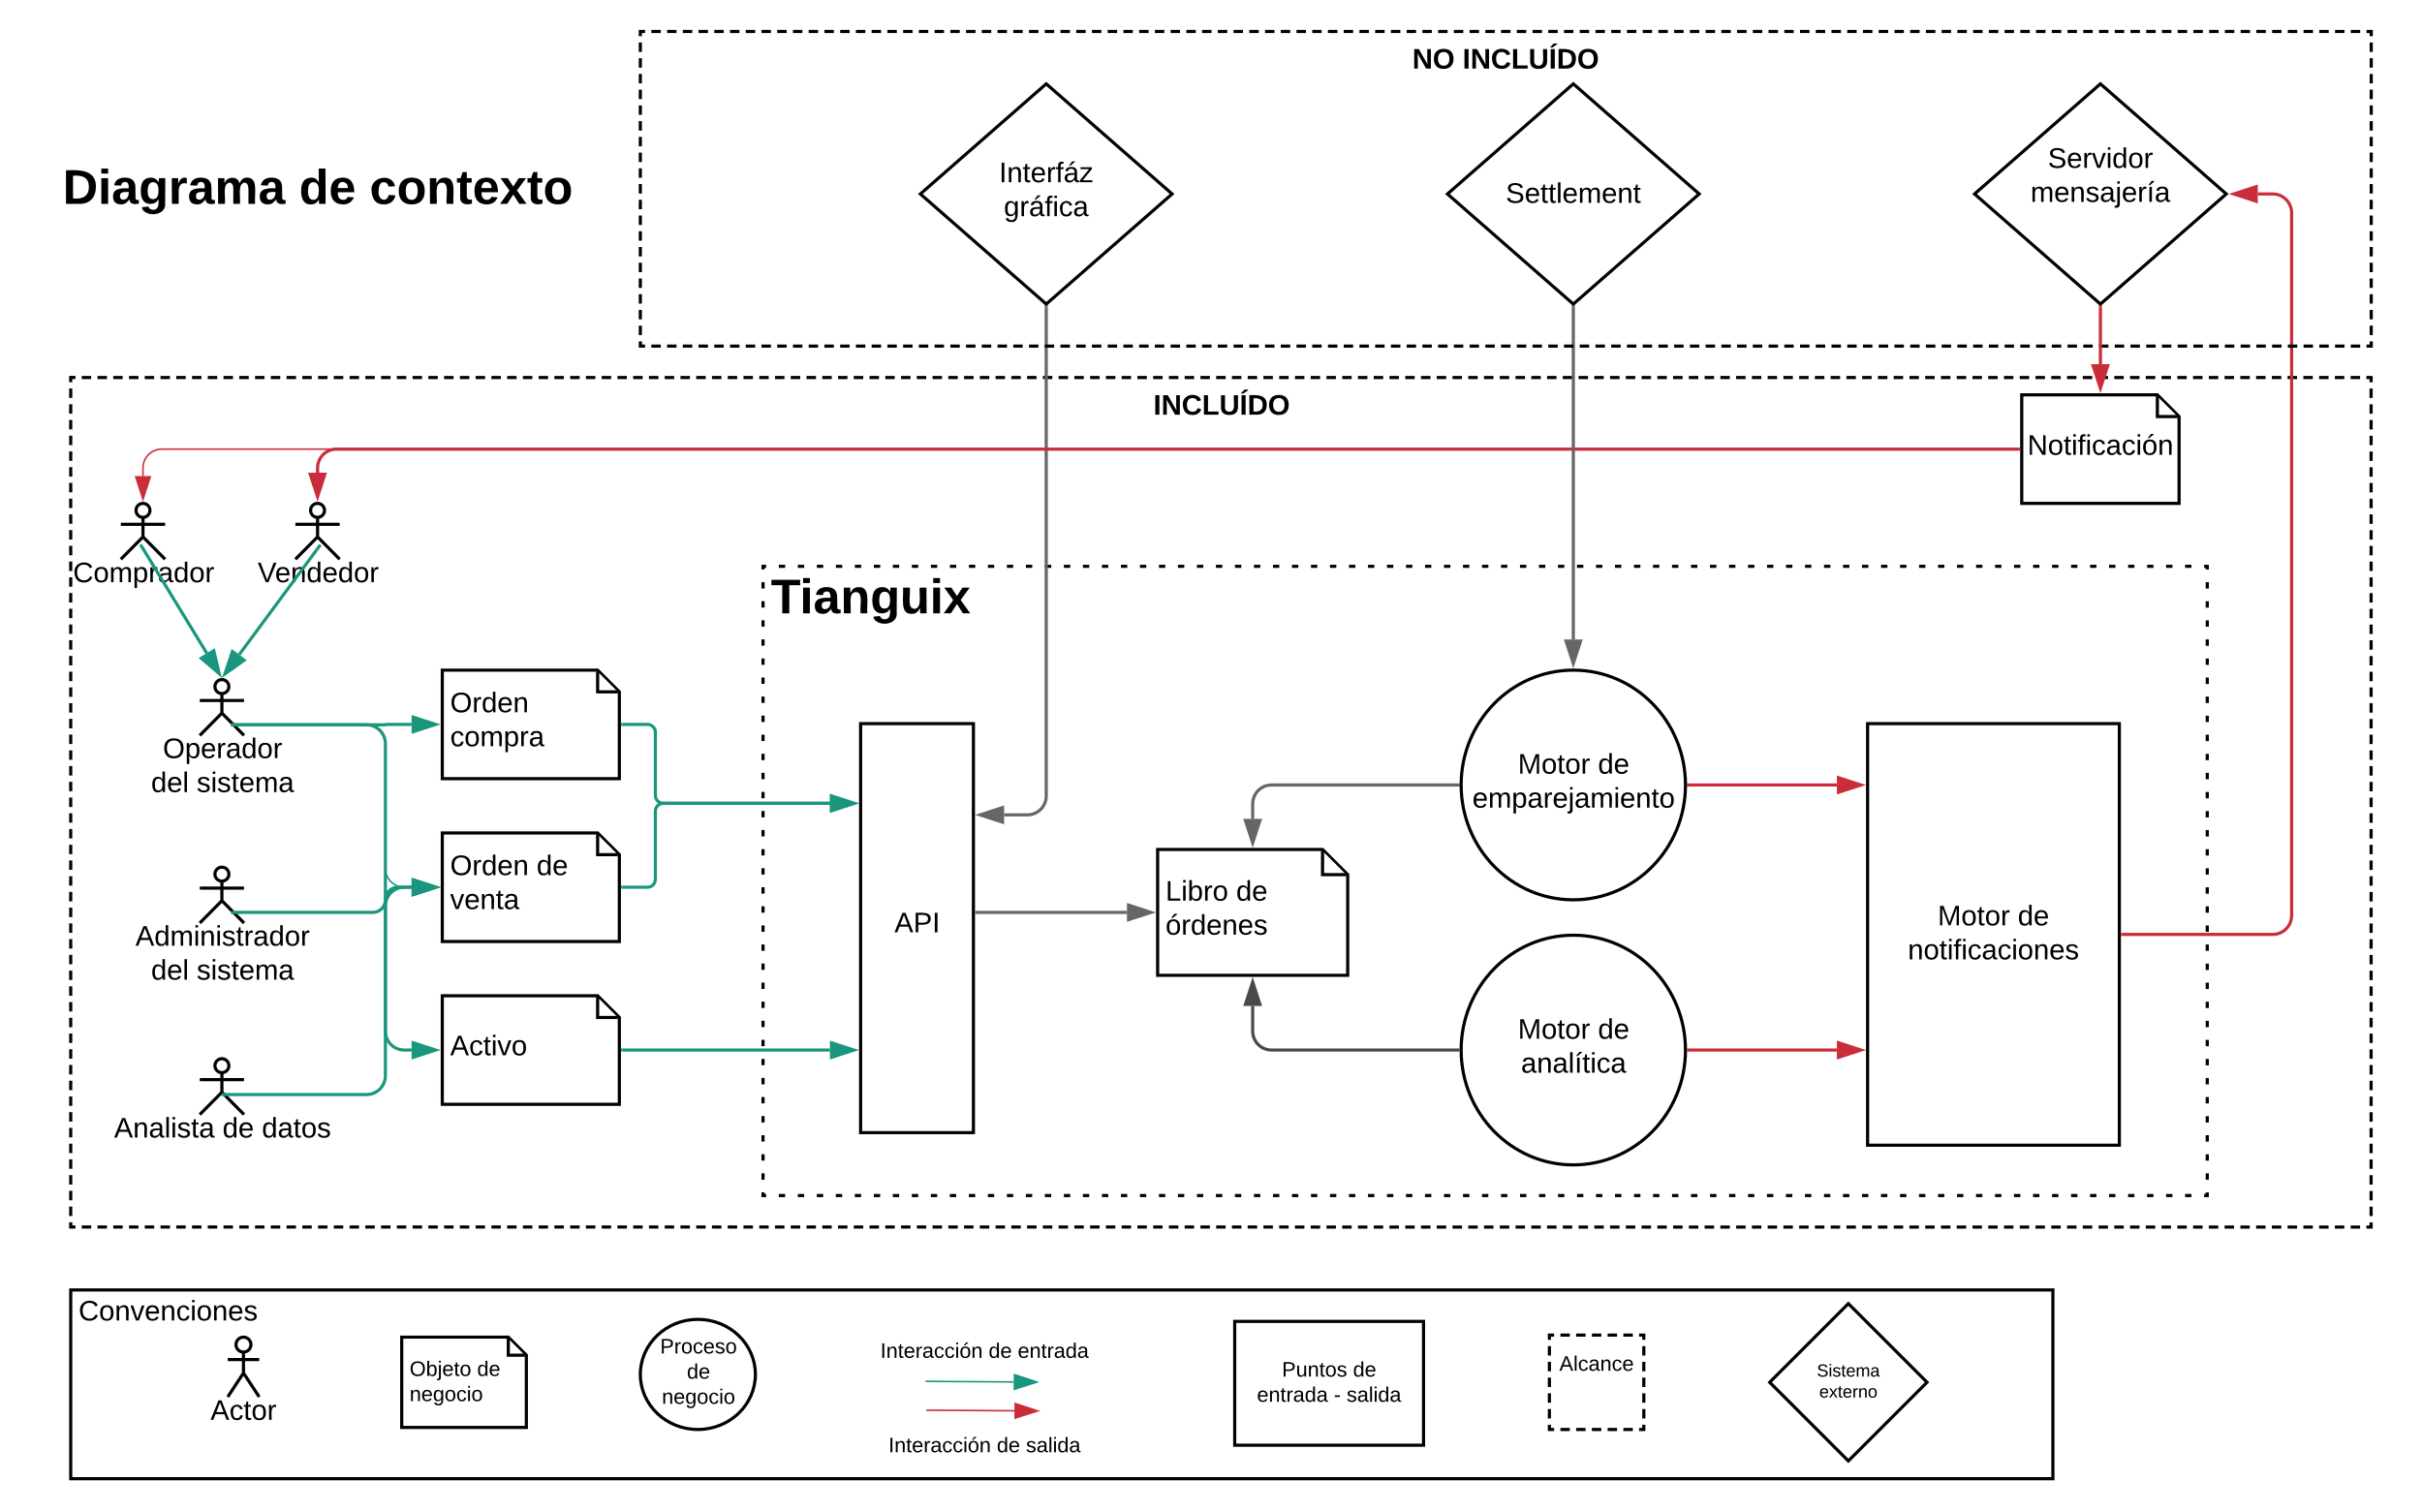 <svg xmlns="http://www.w3.org/2000/svg" xmlns:xlink="http://www.w3.org/1999/xlink" xmlns:lucid="lucid" width="1539.33" height="961"><g transform="translate(0 0)" lucid:page-tab-id="_bMwUaXG1Sdw"><path d="M0 0h1539.33v961H0z" fill="#fff"/><path d="M44.94 820h1259.8v120H44.94z" stroke="#000" stroke-width="2" fill="#fff"/><use xlink:href="#a" transform="matrix(1,0,0,1,49.939,825) translate(0 14.4)"/><path d="M484.94 360h917.97v400H484.95z" fill="#fff"/><path d="M495 360h4.03m8.05 0h4.03m8.06 0h4.03m8.04 0h4.03m8.05 0h4.02m8.06 0h4.02m8.06 0h4.02m8.05 0h4.03m8.05 0h4.03m8.05 0h4.04m8.05 0h4.02m8.05 0h4.02m8.05 0h4.02m8.06 0h4.02m8.05 0h4.03m8.05 0h4.03m8.06 0h4.03m8.04 0h4.03m8.05 0h4.02m8.06 0h4.02m8.06 0h4.02m8.05 0h4.03m8.05 0h4.03m8.05 0h4.04m8.05 0h4.02m8.05 0H801m8.05 0h4.02m8.06 0h4.02m8.05 0h4.03m8.05 0h4.03m8.06 0h4.03m8.04 0h4.03m8.05 0h4.02m8.06 0h4.02m8.06 0h4.02m8.05 0h4.03m8.05 0h4.03m8.05 0h4.04m8.05 0H958m8.05 0h4.02m8.05 0h4.02m8.06 0h4.02m8.05 0h4.03m8.05 0h4.03m8.06 0h4.03m8.04 0h4.03m8.05 0h4.02m8.06 0h4.02m8.06 0h4.02m8.05 0h4.03m8.05 0h4.03m8.05 0h4.04m8.05 0h4.02m8.05 0h4.02m8.05 0h4.02m8.06 0h4.02m8.05 0h4.03m8.05 0h4.03m8.06 0h4.03m8.04 0h4.03m8.05 0h4.02m8.06 0h4.02m8.06 0h4.02m8.05 0h4.03m8.05 0h4.03m8.05 0h4.04m8.05 0h4.02m8.05 0h4.02m8.05 0h4.02m8.06 0h4.02m8.05 0h4.03m8.05 0h4.03m8.06 0h4.03m8.04 0h4.03m8.05 0h4.02m8.06 0h2v2.02m0 8.08v4.04m0 8.08v4.04m0 8.08v4.04m0 8.08v4.05m0 8.1v4.03m0 8.08v4.05m0 8.08v4.04m0 8.08V459m0 8.07v4.04m0 8.1v4.03m0 8.08v4.05m0 8.08v4.04m0 8.1v4.03m0 8.08v4.04m0 8.08v4.04m0 8.08v4.04m0 8.08v4.04m0 8.08v4.04m0 8.08v4.04m0 8.08v4.04m0 8.1v4.03m0 8.08v4.04m0 8.07v4.04m0 8.1v4.03m0 8.08v4.05m0 8.08v4.04m0 8.08v4.04m0 8.07v4.04m0 8.1v4.04m0 8.08v4.04m0 8.08v4.04m0 8.08v4.04m0 8.08V760h-2m-8.06 0h-4.02m-8.05 0h-4.03m-8.05 0h-4.04m-8.05 0h-4.02m-8.05 0h-4.03m-8.05 0h-4.02m-8.06 0h-4.02m-8.06 0h-4.03m-8.05 0h-4.03m-8.06 0h-4.03m-8.04 0h-4.03m-8.05 0h-4.03m-8.05 0h-4.02m-8.06 0h-4.02m-8.06 0h-4.02m-8.05 0h-4.03m-8.05 0h-4.04m-8.05 0h-4.02m-8.05 0h-4.03m-8.05 0h-4.02m-8.06 0h-4.02m-8.06 0h-4.03m-8.05 0h-4.03m-8.06 0H1111m-8.04 0h-4.03m-8.05 0h-4.03m-8.05 0h-4.02m-8.06 0h-4.02m-8.06 0h-4.02m-8.05 0h-4.03m-8.05 0h-4.04m-8.05 0h-4.02m-8.05 0h-4.03m-8.05 0h-4.02m-8.06 0h-4.02m-8.06 0h-4.03m-8.05 0H954m-8.06 0h-4.03m-8.04 0h-4.03m-8.05 0h-4.03m-8.05 0h-4.02m-8.06 0h-4.02m-8.06 0h-4.02m-8.05 0h-4.03m-8.05 0h-4.04m-8.05 0h-4.02m-8.05 0h-4.03m-8.05 0h-4.02m-8.06 0h-4.02m-8.06 0h-4.03m-8.05 0h-4.03m-8.06 0h-4.03m-8.04 0h-4.03m-8.05 0h-4.03m-8.05 0h-4.02m-8.06 0h-4.02m-8.06 0h-4.02m-8.05 0h-4.03m-8.05 0h-4.04m-8.05 0h-4.02m-8.05 0h-4.03m-8.05 0h-4.02m-8.06 0h-4.02m-8.06 0h-4.03m-8.05 0h-4.03m-8.06 0h-4.03m-8.04 0h-4.03m-8.05 0h-4.03m-8.05 0h-4.02m-8.06 0h-4.02m-8.06 0h-4.02m-8.05 0h-4.03m-8.05 0h-4.04m-8.05 0h-4.02m-8.05 0H495m-8.05 0h-2v-2.02m0-8.08v-4.04m0-8.08v-4.04m0-8.08v-4.04m0-8.08v-4.05m0-8.1v-4.03m0-8.08v-4.05m0-8.08v-4.04m0-8.08V661m0-8.07v-4.04m0-8.1v-4.03m0-8.08v-4.05m0-8.08v-4.04m0-8.1v-4.03m0-8.08v-4.04m0-8.08v-4.04m0-8.08v-4.04m0-8.08v-4.04m0-8.08v-4.04m0-8.08v-4.04m0-8.08v-4.04m0-8.1v-4.03m0-8.08v-4.04m0-8.07v-4.04m0-8.1v-4.03m0-8.08v-4.05m0-8.08v-4.04m0-8.08v-4.04m0-8.07v-4.04m0-8.1v-4.04m0-8.08v-4.04m0-8.08v-4.04m0-8.08v-4.04m0-8.08V360h2" stroke="#000" stroke-width="2" fill="none"/><use xlink:href="#b" transform="matrix(1,0,0,1,484.939,360) translate(5.01 29.899)"/><path d="M281.1 426h98.73l13.8 13.8V495H281.1z" stroke="#000" stroke-width="2" fill="#fff"/><path d="M379.83 426.95v12.85h12.85" stroke="#000" stroke-width="2" fill="#fff"/><use xlink:href="#c" transform="matrix(1,0,0,1,286.101,431) translate(0 21.775)"/><use xlink:href="#d" transform="matrix(1,0,0,1,286.101,431) translate(0 43.375)"/><path d="M281.1 529.5h98.73l13.8 13.8v55.2H281.1z" stroke="#000" stroke-width="2" fill="#fff"/><path d="M379.83 530.45v12.85h12.85" stroke="#000" stroke-width="2" fill="#fff"/><use xlink:href="#e" transform="matrix(1,0,0,1,286.101,534.5) translate(0 21.775)"/><use xlink:href="#f" transform="matrix(1,0,0,1,286.101,534.5) translate(54.95 21.775)"/><use xlink:href="#g" transform="matrix(1,0,0,1,286.101,534.5) translate(0 43.375)"/><path d="M281.1 633h98.73l13.8 13.8V702H281.1z" stroke="#000" stroke-width="2" fill="#fff"/><path d="M379.83 633.95v12.85h12.85" stroke="#000" stroke-width="2" fill="#fff"/><use xlink:href="#h" transform="matrix(1,0,0,1,286.101,638) translate(0 32.837)"/><path d="M95.3 324.44c0 2.45-1.98 4.44-4.43 4.44-2.45 0-4.43-2-4.43-4.44 0-2.45 1.98-4.44 4.43-4.44 2.45 0 4.44 2 4.44 4.44z" stroke="#000" stroke-width="2" fill="#fff"/><path d="M90.87 328.88v12.42l14.07 14.2m-14.07-14.2L76.8 355.5m0-22.2h28.14" stroke="#000" stroke-width="2" fill="none"/><path d="M76.8 320h28.14v57.5H76.8z" fill="none"/><use xlink:href="#i" transform="matrix(1,0,0,1,-3.193,355.5) translate(49.6 14.6)"/><path d="M206.26 324.44c0 2.45-1.98 4.44-4.43 4.44-2.45 0-4.44-2-4.44-4.44 0-2.45 1.98-4.44 4.43-4.44 2.45 0 4.43 2 4.43 4.44z" stroke="#000" stroke-width="2" fill="#fff"/><path d="M201.83 328.88v12.42l14.06 14.2m-14.07-14.2l-14.07 14.2m0-22.2h28.13" stroke="#000" stroke-width="2" fill="none"/><path d="M187.76 320h28.13v57.5h-28.14z" fill="none"/><use xlink:href="#j" transform="matrix(1,0,0,1,107.761,355.5) translate(56.025 14.6)"/><path d="M145.47 436.44c0 2.45-2 4.44-4.44 4.44-2.45 0-4.43-2-4.43-4.44 0-2.45 1.98-4.44 4.43-4.44 2.45 0 4.44 2 4.44 4.44z" stroke="#000" stroke-width="2" fill="#fff"/><path d="M141.03 440.88v12.42l14.07 14.2m-14.07-14.2l-14.06 14.2m0-22.2h28.13" stroke="#000" stroke-width="2" fill="none"/><path d="M126.97 432h28.13v57.5h-28.13z" fill="none"/><use xlink:href="#k" transform="matrix(1,0,0,1,46.968,467.5) translate(56.55 14.4)"/><use xlink:href="#l" transform="matrix(1,0,0,1,46.968,467.5) translate(49.075 36)"/><use xlink:href="#m" transform="matrix(1,0,0,1,46.968,467.5) translate(78.025 36)"/><path d="M150.82 460.75h94c.06 0 .12-.06.12-.13 0-.06.05-.12.12-.12h16.54M150.85 460.75h-4.03" stroke="#19967d" stroke-width="2" fill="none"/><path d="M276.86 460.5l-14.26 4.64v-9.28z" stroke="#19967d" stroke-width="2" fill="#19967d"/><path d="M150.32 460.75h82.62c6.63 0 12 5.37 12 12V552c0 6.63 5.37 12 12 12h6.78M150.33 460.75h-3.5" stroke="#19967d" fill="none"/><path d="M278.48 564l-14.26 4.64v-9.28z" stroke="#19967d" fill="#19967d"/><path d="M150.82 460.75h82.12c6.63 0 12 5.37 12 12V655.5c0 6.63 5.37 12 12 12h4.66M150.85 460.75h-4.03" stroke="#19967d" stroke-width="2" fill="none"/><path d="M276.86 667.5l-14.26 4.64v-9.28z" stroke="#19967d" stroke-width="2" fill="#19967d"/><path d="M395.63 460.5h15.9c2.77 0 5 2.24 5 5v40.17c0 2.76 2.25 5 5 5h105.94" stroke="#19967d" stroke-width="2" fill="none"/><path d="M395.65 461.5h-1.02v-2h1.02z" fill="#19967d"/><path d="M542.73 510.67l-14.26 4.63v-9.27z" stroke="#19967d" stroke-width="2" fill="#19967d"/><path d="M1284.94 251h86.2l13.8 13.8V320h-100z" stroke="#000" stroke-width="2" fill="#fff"/><path d="M1371.14 251.95v12.85H1384" stroke="#000" stroke-width="2" fill="#fff"/><use xlink:href="#n" transform="matrix(1,0,0,1,1289.939,256) translate(-1.4 33.1)"/><path d="M1186.97 460h160v268h-160z" stroke="#000" stroke-width="2" fill="#fff"/><use xlink:href="#o" transform="matrix(1,0,0,1,1191.968,465) translate(39.55 123.244)"/><use xlink:href="#p" transform="matrix(1,0,0,1,1191.968,465) translate(90.45 123.244)"/><use xlink:href="#q" transform="matrix(1,0,0,1,1191.968,465) translate(20.575 144.844)"/><path d="M395.63 564h15.9c2.77 0 5-2.24 5-5v-43.33c0-2.76 2.25-5 5-5h105.94" stroke="#19967d" stroke-width="2" fill="none"/><path d="M395.65 565h-1.02v-2h1.02z" fill="#19967d"/><path d="M542.73 510.67l-14.26 4.63v-9.27z" stroke="#19967d" stroke-width="2" fill="#19967d"/><path d="M395.63 667.5h131.84" stroke="#19967d" stroke-width="2" fill="none"/><path d="M395.66 668.5h-1.03v-2h1.03z" fill="#19967d"/><path d="M542.73 667.5l-14.26 4.64v-9.28z" stroke="#19967d" stroke-width="2" fill="#19967d"/><path d="M1073.23 499h94.24" stroke="#c92d39" stroke-width="2" fill="none"/><path d="M1073.26 500h-1.07l.03-1-.03-1h1.06z" fill="#c92d39"/><path d="M1182.73 499l-14.26 4.64v-9.28z" stroke="#c92d39" stroke-width="2" fill="#c92d39"/><path d="M1283.44 285.5H102.87c-6.62 0-12 5.37-12 12v5.1" stroke="#c92d39" fill="none"/><path d="M1283.94 286h-.5v-1h.5z" fill="#c92d39"/><path d="M90.87 317.38l-4.63-14.27h9.27z" stroke="#c92d39" fill="#c92d39"/><path d="M796.16 520.5V511c0-6.63 5.37-12 12-12h118.5" stroke="#666" stroke-width="2" fill="none"/><path d="M796.16 535.76l-4.64-14.26h9.27z" stroke="#666" stroke-width="2" fill="#666"/><path d="M927.65 499l.03 1h-1.06v-2h1.06z" fill="#666"/><path d="M20 80.96h363.65v84.67H20z" stroke="#000" stroke-opacity="0" stroke-width="2" fill="#fff" fill-opacity="0"/><use xlink:href="#r" transform="matrix(1,0,0,1,25,85.962) translate(14.877 43.639)"/><use xlink:href="#s" transform="matrix(1,0,0,1,25,85.962) translate(165.074 43.639)"/><use xlink:href="#t" transform="matrix(1,0,0,1,25,85.962) translate(209.926 43.639)"/><path d="M44.94 240h1462.03v540H44.94z" fill-opacity="0"/><path d="M51.95 240h6m4 0h6.02m4 0h6m4.02 0h6m4 0h6m4.02 0h6m4 0h6.02m4 0h6m4.02 0h6m4 0h6.02m4 0h6.02m4 0h6m4.02 0h6m4 0h6.02m4 0h6m4.02 0h6m4 0h6.02m4 0h6m4.02 0h6m4 0h6.02m4 0h6m4.02 0h6m4 0h6.02m4 0h6.02m4 0h6m4.02 0h6m4 0h6.02m4 0h6m4.02 0h6m4 0h6.02m4 0h6m4.02 0h6m4 0h6.02m4 0h6.02m4 0h6m4 0h6.02m4 0h6.02m4 0h6m4.02 0h6m4 0h6.02m4 0h6m4.02 0h6m4 0h6.02m4 0h6m4.02 0h6m4 0h6.02m4 0h6.02m4 0h6m4.02 0h6m4 0h6.02m4 0h6m4.02 0h6m4 0h6.02m4 0h6m4.02 0h6m4 0h6.02m4 0h6.02m4 0h6m4 0h6.02m4 0h6.02m4 0h6m4.02 0h6m4 0h6.02m4 0h6m4.02 0h6m4 0h6.02m4 0h6m4.02 0h6m4 0h6.02m4 0h6.02m4 0h6m4.02 0h6m4 0h6.02m4 0h6m4.02 0h6m4 0H809m4 0h6m4.02 0h6m4 0h6.02m4 0h6m4.02 0h6m4 0h6.02m4 0h6.02m4 0h6m4.02 0h6m4 0h6.02m4 0h6m4.02 0h6m4 0h6.02m4 0h6m4.02 0h6m4 0h6.02m4 0h6.02m4 0h6m4 0h6.02m4 0h6.02m4 0h6m4.02 0h6m4 0h6.02m4 0h6m4.02 0h6m4 0h6.02m4 0h6m4.02 0h6m4 0h6.02m4 0h6.02m4 0h6m4.02 0h6m4 0h6.02m4 0h6m4.02 0h6m4 0h6.02m4 0h6m4.02 0h6m4 0h6.02m4 0h6.02m4 0h6m4 0h6.02m4 0h6.02m4 0h6m4.02 0h6m4 0h6.02m4 0h6m4.02 0h6m4 0h6.02m4 0h6m4.02 0h6m4 0h6.02m4 0h6.02m4 0h6m4.02 0h6m4 0h6.02m4 0h6m4.02 0h6m4 0h6.02m4 0h6m4.02 0h6m4 0h6.02m4 0h6m4.02 0h6m4 0h6.02m4 0h6.02m4 0h6m4.02 0h6m4 0h6.02m4 0h3v3m0 4v6m0 4v6m0 4v6m0 4v6m0 4v6m0 4v6m0 4v6m0 4v6m0 4v6m0 4v6m0 4v6m0 4v6m0 4v6m0 4v6m0 4v6m0 4v6m0 4v6m0 4v6m0 4v6m0 4v6m0 4v6m0 4v6m0 4v6m0 4v6m0 4v6m0 4v6m0 4v6m0 4v6m0 4v6m0 4v6m0 4v6m0 4v6m0 4v6m0 4v6m0 4v6m0 4v6m0 4v6m0 4v6m0 4v6m0 4v6m0 4v6m0 4v6m0 4v6m0 4v6m0 4v6m0 4v6m0 4v6m0 4v6m0 4v6m0 4v6m0 4v6m0 4v6m0 4v6m0 4v3h-3m-4 0h-6m-4.02 0h-6m-4 0h-6.02m-4 0h-6m-4.02 0h-6m-4 0h-6.02m-4 0h-6m-4.02 0h-6m-4 0h-6.02m-4 0h-6.02m-4 0h-6m-4 0h-6.02m-4 0h-6.02m-4 0h-6m-4.02 0h-6m-4 0h-6.02m-4 0h-6m-4.02 0h-6m-4 0h-6.02m-4 0h-6m-4.02 0h-6m-4 0h-6.02m-4 0h-6.02m-4 0h-6m-4.02 0h-6m-4 0h-6.02m-4 0h-6m-4.02 0h-6m-4 0h-6.02m-4 0h-6m-4.02 0h-6m-4 0h-6.02m-4 0h-6m-4.02 0h-6m-4 0h-6.02m-4 0h-6.02m-4 0h-6m-4.02 0h-6m-4 0h-6.02m-4 0h-6m-4.02 0h-6m-4 0h-6.02m-4 0h-6m-4.02 0h-6m-4 0h-6.02m-4 0h-6.02m-4 0h-6m-4.02 0h-6m-4 0h-6.02m-4 0h-6m-4.02 0h-6m-4 0h-6.02m-4 0h-6m-4.02 0h-6m-4 0h-6.02m-4 0h-6m-4.02 0h-6m-4 0h-6.02m-4 0h-6.02m-4 0h-6m-4.02 0h-6m-4 0h-6.02m-4 0h-6m-4.02 0h-6m-4 0h-6.02m-4 0h-6m-4.02 0h-6m-4 0H823m-4 0H813m-4 0h-6m-4 0h-6.02m-4 0h-6.02m-4 0h-6m-4.02 0h-6m-4 0h-6.02m-4 0h-6m-4.02 0h-6m-4 0h-6.02m-4 0h-6m-4.02 0h-6m-4 0h-6.02m-4 0h-6.02m-4 0h-6m-4.02 0h-6m-4 0h-6.02m-4 0h-6m-4.02 0h-6m-4 0h-6.02m-4 0h-6m-4.02 0h-6m-4 0h-6.02m-4 0h-6m-4.02 0h-6m-4 0h-6.02m-4 0h-6.02m-4 0h-6m-4.02 0h-6m-4 0h-6.02m-4 0h-6m-4.02 0h-6m-4 0h-6.02m-4 0h-6m-4.02 0h-6m-4 0h-6.02m-4 0h-6.02m-4 0h-6m-4.02 0h-6m-4 0h-6.02m-4 0h-6m-4.02 0h-6m-4 0h-6.02m-4 0h-6m-4.02 0h-6m-4 0h-6.02m-4 0h-6m-4.02 0h-6m-4 0h-6.02m-4 0h-6.02m-4 0h-6m-4.02 0h-6m-4 0h-6.02m-4 0h-6m-4.02 0h-6m-4 0h-6.02m-4 0h-6m-4.02 0h-6m-4 0h-6.02m-4 0h-6.02m-4 0h-6m-4 0h-6.02m-4 0h-6.02m-4 0h-6m-4.02 0h-6m-4 0h-6.02m-4 0h-6m-4.02 0h-6m-4 0h-6.02m-4 0h-6m-4.02 0h-6m-4 0H102m-4 0H92m-4 0h-6m-4.02 0h-6m-4 0h-6.02m-4 0h-6m-4.02 0h-3v-3m0-4v-6m0-4v-6m0-4v-6m0-4v-6m0-4v-6m0-4v-6m0-4v-6m0-4v-6m0-4v-6m0-4v-6m0-4v-6m0-4v-6m0-4v-6m0-4v-6m0-4v-6m0-4v-6m0-4v-6m0-4v-6m0-4v-6m0-4v-6m0-4v-6m0-4v-6m0-4v-6m0-4v-6m0-4v-6m0-4v-6m0-4v-6m0-4v-6m0-4v-6m0-4v-6m0-4v-6m0-4v-6m0-4v-6m0-4v-6m0-4v-6m0-4v-6m0-4v-6m0-4v-6m0-4v-6m0-4v-6m0-4v-6m0-4v-6m0-4v-6m0-4v-6m0-4v-6m0-4v-6m0-4v-6m0-4v-6m0-4v-6m0-4v-6m0-4v-6m0-4v-6m0-4v-6m0-4v-3h3" stroke="#000" stroke-width="2" fill="none"/><use xlink:href="#u" transform="matrix(1,0,0,1,52.939,248) translate(680.125 15.6)"/><path d="M159.5 854.75c0 2.62-2.14 4.75-4.76 4.75-2.63 0-4.75-2.13-4.75-4.75s2.1-4.75 4.74-4.75c2.62 0 4.75 2.13 4.75 4.75z" stroke="#000" stroke-width="2" fill="#fff"/><path d="M154.74 859.5v13.3l10 15.2m-10-15.2l-10 15.2m0-23.75h20" stroke="#000" stroke-width="2" fill="none"/><path d="M144.74 850h20v60h-20z" fill="none"/><use xlink:href="#v" transform="matrix(1,0,0,1,64.736,888) translate(69.025 14.6)"/><path d="M255.32 850h67.73l11.48 11.48v45.92h-79.2z" stroke="#000" stroke-width="2" fill="#fff"/><path d="M323.05 850.95v10.53h10.52" stroke="#000" stroke-width="2" fill="#fff"/><use xlink:href="#w" transform="matrix(1,0,0,1,260.32,855) translate(0 19.667)"/><use xlink:href="#x" transform="matrix(1,0,0,1,260.32,855) translate(42.926 19.667)"/><use xlink:href="#y" transform="matrix(1,0,0,1,260.32,855) translate(0 35.667)"/><path d="M546.97 460h71.7v260h-71.7z" stroke="#000" stroke-width="2" fill="#fff"/><use xlink:href="#z" transform="matrix(1,0,0,1,546.968,460) translate(21.505 132.666)"/><path d="M664.94 195.62V506c0 6.63-5.37 12-12 12h-14.76" stroke="#666" stroke-width="2" fill="none"/><path d="M665.94 195.65h-2v-1.9l1 .87 1-.87z" fill="#666"/><path d="M622.9 518l14.28-4.64v9.28z" stroke="#666" stroke-width="2" fill="#666"/><path d="M620.68 580h95.57" stroke="#666" stroke-width="2" fill="none"/><path d="M620.7 581h-1.02v-2h1.02z" fill="#666"/><path d="M731.5 580l-14.25 4.64v-9.28z" stroke="#666" stroke-width="2" fill="#666"/><path d="M91.4 349.6l40 65.6M91.4 349.63l-2.1-3.44" stroke="#19967d" stroke-width="2" fill="none"/><path d="M139.35 428.23l-11.4-9.76 7.93-4.83z" stroke="#19967d" stroke-width="2" fill="#19967d"/><path d="M202.04 350.15l-49.2 66.56-1.6-1.18 49.2-66.56z" fill="#19967d"/><path d="M204.4 346.93l-2.38 3.24-1.6-1.2 2.4-3.23zM155.16 419.68l-12.2 8.7 4.75-14.2z" fill="#19967d"/><path d="M156.87 419.7L141.03 431l6.17-18.46zm-12 6.1l8.6-6.14-5.25-3.87z" fill="#19967d"/><use xlink:href="#A" transform="matrix(1,0,0,1,174.935,374.332) translate(0 14.4)"/><path d="M1282.94 285.5H213.84c-6.64 0-12 5.37-12 12v3" stroke="#c92d39" stroke-width="2" fill="none"/><path d="M1283.94 286.5h-1.03v-2h1.04z" fill="#c92d39"/><path d="M201.83 315.76l-4.64-14.27h9.26z" stroke="#c92d39" stroke-width="2" fill="#c92d39"/><path d="M588.74 878.12l55.5.36M588.75 878.12h-.5" stroke="#19967d" fill="none"/><path d="M659.02 878.57l-14.3 4.55.06-9.27z" stroke="#19967d" fill="#19967d"/><path d="M589.2 896.45l55.52.36M589.22 896.45h-.5" stroke="#c92d39" fill="none"/><path d="M659.5 896.9l-14.3 4.55.05-9.27z" stroke="#c92d39" fill="#c92d39"/><path d="M1071.23 499c0 40.32-31.92 73-71.3 73-39.36 0-71.28-32.68-71.28-73s31.92-73 71.3-73c39.36 0 71.28 32.68 71.28 73z" stroke="#000" stroke-width="2" fill="#fff"/><use xlink:href="#o" transform="matrix(1,0,0,1,948.649,426) translate(16.05 65.8)"/><use xlink:href="#p" transform="matrix(1,0,0,1,948.649,426) translate(66.95 65.8)"/><use xlink:href="#B" transform="matrix(1,0,0,1,948.649,426) translate(-12.875 87.4)"/><path d="M480.1 873.7c0 19.33-16.37 35-36.56 35-20.2 0-36.57-15.67-36.57-35s16.37-35 36.57-35 36.56 15.67 36.56 35z" stroke="#000" stroke-width="2" fill="#fff"/><use xlink:href="#C" transform="matrix(1,0,0,1,426.968,838.7) translate(-7.426 21.667)"/><use xlink:href="#x" transform="matrix(1,0,0,1,426.968,838.7) translate(9.593 37.667)"/><use xlink:href="#y" transform="matrix(1,0,0,1,426.968,838.7) translate(-6.315 53.667)"/><path d="M784.74 840h120v78.7h-120z" stroke="#000" stroke-width="2" fill="#fff"/><use xlink:href="#D" transform="matrix(1,0,0,1,789.736,845) translate(25 30.073)"/><use xlink:href="#E" transform="matrix(1,0,0,1,789.736,845) translate(70.185 30.073)"/><use xlink:href="#F" transform="matrix(1,0,0,1,789.736,845) translate(9.148 46.073)"/><use xlink:href="#G" transform="matrix(1,0,0,1,789.736,845) translate(58 46.073)"/><use xlink:href="#H" transform="matrix(1,0,0,1,789.736,845) translate(66.111 46.073)"/><path d="M999.94 195.62V406.5" stroke="#666" stroke-width="2" fill="none"/><path d="M1000.94 195.65h-2v-1.9l1 .87 1-.87z" fill="#666"/><path d="M999.94 421.76l-4.64-14.26h9.27z" stroke="#666" stroke-width="2" fill="#666"/><path d="M735.75 540h104.8l16 16v64h-120.8z" stroke="#000" stroke-width="2" fill="#fff"/><path d="M840.56 540.95V556h15.05" stroke="#000" stroke-width="2" fill="#fff"/><use xlink:href="#I" transform="matrix(1,0,0,1,740.751,545) translate(0 27.525)"/><use xlink:href="#p" transform="matrix(1,0,0,1,740.751,545) translate(44.9 27.525)"/><use xlink:href="#J" transform="matrix(1,0,0,1,740.751,545) translate(0 49.125)"/><path d="M1348.97 594h95.5c6.6 0 12-5.37 12-12V135.3c0-6.63-5.4-12-12-12h-9.5" stroke="#c92d39" stroke-width="2" fill="none"/><path d="M1349 595h-1.03v-2h1.02z" fill="#c92d39"/><path d="M1419.7 123.3l14.26-4.64v9.27z" stroke="#c92d39" stroke-width="2" fill="#c92d39"/><path d="M406.97 20h1100v200h-1100z" fill-opacity="0"/><path d="M413.97 20h6m4 0h6m4 0h6m4 0h6m4 0h6m4 0h6m4 0h6m4 0h6m4 0h6m4 0h6m4 0h6m4 0h6m4 0h6m4 0h6m4 0h6m4 0h6m4 0h6m4 0h6m4 0h6m4 0h6m4 0h6m4 0h6m4 0h6m4 0h6m4 0h6m4 0h6m4 0h6m4 0h6m4 0h6m4 0h6m4 0h6m4 0h6m4 0h6m4 0h6m4 0h6m4 0h6m4 0h6m4 0h6m4 0h6m4 0h6m4 0h6m4 0h6m4 0h6m4 0h6m4 0h6m4 0h6m4 0h6m4 0h6m4 0h6m4 0h6m4 0h6m4 0h6m4 0h6m4 0h6m4 0h6m4 0h6m4 0h6m4 0h6m4 0h6m4 0h6m4 0h6m4 0h6m4 0h6m4 0h6m4 0h6m4 0h6m4 0h6m4 0h6m4 0h6m4 0h6m4 0h6m4 0h6m4 0h6m4 0h6m4 0h6m4 0h6m4 0h6m4 0h6m4 0h6m4 0h6m4 0h6m4 0h6m4 0h6m4 0h6m4 0h6m4 0h6m4 0h6m4 0h6m4 0h6m4 0h6m4 0h6m4 0h6m4 0h6m4 0h6m4 0h6m4 0h6m4 0h6m4 0h6m4 0h6m4 0h6m4 0h6m4 0h6m4 0h6m4 0h6m4 0h6m4 0h6m4 0h6m4 0h6m4 0h6m4 0h3v3m0 4v6m0 4v6m0 4v6m0 4v6m0 4v6m0 4v6m0 4v6m0 4v6m0 4v6m0 4v6m0 4v6m0 4v6m0 4v6m0 4v6m0 4v6m0 4v6m0 4v6m0 4v6m0 4v6m0 4v3h-3m-4 0h-6m-4 0h-6m-4 0h-6m-4 0h-6m-4 0h-6m-4 0h-6m-4 0h-6m-4 0h-6m-4 0h-6m-4 0h-6m-4 0h-6m-4 0h-6m-4 0h-6m-4 0h-6m-4 0h-6m-4 0h-6m-4 0h-6m-4 0h-6m-4 0h-6m-4 0h-6m-4 0h-6m-4 0h-6m-4 0h-6m-4 0h-6m-4 0h-6m-4 0h-6m-4 0h-6m-4 0h-6m-4 0h-6m-4 0h-6m-4 0h-6m-4 0h-6m-4 0h-6m-4 0h-6m-4 0h-6m-4 0h-6m-4 0h-6m-4 0h-6m-4 0h-6m-4 0h-6m-4 0h-6m-4 0h-6m-4 0h-6m-4 0h-6m-4 0h-6m-4 0h-6m-4 0h-6m-4 0h-6m-4 0h-6m-4 0h-6m-4 0h-6m-4 0h-6m-4 0h-6m-4 0h-6m-4 0h-6m-4 0h-6m-4 0h-6m-4 0h-6m-4 0h-6m-4 0h-6m-4 0h-6m-4 0h-6m-4 0h-6m-4 0h-6m-4 0h-6m-4 0h-6m-4 0h-6m-4 0h-6m-4 0h-6m-4 0h-6m-4 0h-6m-4 0h-6m-4 0h-6m-4 0h-6m-4 0h-6m-4 0h-6m-4 0h-6m-4 0h-6m-4 0h-6m-4 0h-6m-4 0h-6m-4 0h-6m-4 0h-6m-4 0h-6m-4 0h-6m-4 0h-6m-4 0h-6m-4 0h-6m-4 0h-6m-4 0h-6m-4 0h-6m-4 0h-6m-4 0h-6m-4 0h-6m-4 0h-6m-4 0h-6m-4 0h-6m-4 0h-6m-4 0h-6m-4 0h-6m-4 0h-6m-4 0h-6m-4 0h-6m-4 0h-6m-4 0h-6m-4 0h-6m-4 0h-6m-4 0h-6m-4 0h-6m-4 0h-3v-3m0-4v-6m0-4v-6m0-4v-6m0-4v-6m0-4v-6m0-4v-6m0-4v-6m0-4v-6m0-4v-6m0-4v-6m0-4v-6m0-4v-6m0-4v-6m0-4v-6m0-4v-6m0-4v-6m0-4v-6m0-4v-6m0-4v-6m0-4v-3h3" stroke="#000" stroke-width="2" fill="none"/><use xlink:href="#K" transform="matrix(1,0,0,1,414.968,28) translate(482.65 15.6)"/><use xlink:href="#L" transform="matrix(1,0,0,1,414.968,28) translate(514.6 15.6)"/><path d="M984.74 848.7h60v60h-60z" fill-opacity="0"/><path d="M991.74 848.7h6m4 0h6m4 0h6m4 0h6m4 0h6m4 0h3v3m0 4v6m0 4v6m0 4v6m0 4v6m0 4v6m0 4v3h-3m-4 0h-6m-4 0h-6m-4 0h-6m-4 0h-6m-4 0h-6m-4 0h-3v-3m0-4v-6m0-4v-6m0-4v-6m0-4v-6m0-4v-6m0-4v-3h3" stroke="#000" stroke-width="2" fill="none"/><use xlink:href="#M" transform="matrix(1,0,0,1,992.736,856.7) translate(-1.685 14.667)"/><path d="M1334.94 195.62v35.88" stroke="#c92d39" stroke-width="2" fill="none"/><path d="M1335.94 195.65h-2v-1.9l1 .87 1-.87z" fill="#c92d39"/><path d="M1334.94 246.76l-4.64-14.26h9.27z" stroke="#c92d39" stroke-width="2" fill="#c92d39"/><path d="M664.94 53.3l80 70-80 70-80-70z" stroke="#000" stroke-width="2" fill="#fff"/><use xlink:href="#N" transform="matrix(1,0,0,1,584.939,53.296) translate(50.03 62.525)"/><use xlink:href="#O" transform="matrix(1,0,0,1,584.939,53.296) translate(53.055 84.125)"/><path d="M999.94 53.3l80 70-80 70-80-70z" stroke="#000" stroke-width="2" fill="#fff"/><use xlink:href="#P" transform="matrix(1,0,0,1,919.939,53.296) translate(37.055 75.65)"/><path d="M1334.94 53.3l80 70-80 70-80-70z" stroke="#000" stroke-width="2" fill="#fff"/><use xlink:href="#Q" transform="matrix(1,0,0,1,1254.939,53.296) translate(46.58 53.41)"/><use xlink:href="#R" transform="matrix(1,0,0,1,1254.939,53.296) translate(35.58 75.01)"/><path d="M1174.74 828.7l50 50-50 50-50-50z" stroke="#000" stroke-width="2" fill="#fff"/><use xlink:href="#S" transform="matrix(1,0,0,1,1124.736,828.7) translate(29.974 46.389)"/><use xlink:href="#T" transform="matrix(1,0,0,1,1124.736,828.7) translate(31.502 59.722)"/><path d="M515.75 840h220v40h-220z" stroke="#000" stroke-opacity="0" stroke-width="2" fill="#fff" fill-opacity="0"/><use xlink:href="#U" transform="matrix(1,0,0,1,520.751,845) translate(38.759 18.167)"/><use xlink:href="#V" transform="matrix(1,0,0,1,520.751,845) translate(107.574 18.167)"/><use xlink:href="#W" transform="matrix(1,0,0,1,520.751,845) translate(126.093 18.167)"/><path d="M515.75 900h220v40h-220z" stroke="#000" stroke-opacity="0" stroke-width="2" fill="#fff" fill-opacity="0"/><g><use xlink:href="#U" transform="matrix(1,0,0,1,520.751,905) translate(43.963 18.167)"/><use xlink:href="#V" transform="matrix(1,0,0,1,520.751,905) translate(112.778 18.167)"/><use xlink:href="#H" transform="matrix(1,0,0,1,520.751,905) translate(131.296 18.167)"/></g><path d="M145.47 555.7c0 2.44-2 4.42-4.44 4.42-2.45 0-4.43-1.98-4.43-4.43 0-2.46 1.98-4.45 4.43-4.45 2.45 0 4.44 2 4.44 4.44z" stroke="#000" stroke-width="2" fill="#fff"/><path d="M141.03 560.13v12.42l14.07 14.2m-14.07-14.2l-14.06 14.2m0-22.2h28.13" stroke="#000" stroke-width="2" fill="none"/><path d="M126.97 551.25h28.13v57.5h-28.13z" fill="none"/><g><use xlink:href="#X" transform="matrix(1,0,0,1,46.968,586.75) translate(39.125 14.4)"/><use xlink:href="#l" transform="matrix(1,0,0,1,46.968,586.75) translate(49.075 36)"/><use xlink:href="#m" transform="matrix(1,0,0,1,46.968,586.75) translate(78.025 36)"/></g><path d="M150.82 580h86.12c4.42 0 8-3.58 8-8s3.58-8 8-8h8.66M150.85 580h-4.03" stroke="#19967d" stroke-width="2" fill="none"/><path d="M276.86 564l-14.26 4.64v-9.28z" stroke="#19967d" stroke-width="2" fill="#19967d"/><path d="M145.47 677.44c0 2.45-2 4.43-4.44 4.43-2.45 0-4.43-1.98-4.43-4.43 0-2.45 1.98-4.44 4.43-4.44 2.45 0 4.44 2 4.44 4.44z" stroke="#000" stroke-width="2" fill="#fff"/><path d="M141.03 681.88v12.42l14.07 14.2m-14.07-14.2l-14.06 14.2m0-22.2h28.13" stroke="#000" stroke-width="2" fill="none"/><path d="M126.97 673h28.13v57.5h-28.13z" fill="none"/><g><use xlink:href="#Y" transform="matrix(1,0,0,1,46.968,708.5) translate(25.55 14.6)"/><use xlink:href="#Z" transform="matrix(1,0,0,1,46.968,708.5) translate(94.45 14.6)"/><use xlink:href="#aa" transform="matrix(1,0,0,1,46.968,708.5) translate(119.45 14.6)"/></g><path d="M144.94 695.8h88c6.63 0 12-5.36 12-12V576c0-6.63 5.37-12 12-12h4.66M144.96 695.8h-4.02" stroke="#19967d" stroke-width="2" fill="none"/><path d="M276.86 564l-14.26 4.64v-9.28z" stroke="#19967d" stroke-width="2" fill="#19967d"/><path d="M1071.23 667.5c0 40.32-31.92 73-71.3 73-39.36 0-71.28-32.68-71.28-73s31.92-73 71.3-73c39.36 0 71.28 32.68 71.28 73z" stroke="#000" stroke-width="2" fill="#fff"/><g><use xlink:href="#o" transform="matrix(1,0,0,1,948.649,594.5) translate(16.05 65.8)"/><use xlink:href="#p" transform="matrix(1,0,0,1,948.649,594.5) translate(66.95 65.8)"/><use xlink:href="#ab" transform="matrix(1,0,0,1,948.649,594.5) translate(18.05 87.4)"/></g><path d="M926.65 667.5h-118.5c-6.62 0-12-5.37-12-12v-16" stroke="#494949" stroke-width="2" fill="none"/><path d="M927.65 667.5l.03 1h-1.06v-2h1.06z" fill="#494949"/><path d="M796.16 624.24l4.63 14.26h-9.28z" stroke="#494949" stroke-width="2" fill="#494949"/><path d="M1073.23 667.5h94.24" stroke="#c92d39" stroke-width="2" fill="none"/><path d="M1073.25 668.5h-1.06l.03-1-.03-1h1.05z" fill="#c92d39"/><path d="M1182.73 667.5l-14.26 4.64v-9.28z" stroke="#c92d39" stroke-width="2" fill="#c92d39"/><defs><path d="M212-179c-10-28-35-45-73-45-59 0-87 40-87 99 0 60 29 101 89 101 43 0 62-24 78-52l27 14C228-24 195 4 139 4 59 4 22-46 18-125c-6-104 99-153 187-111 19 9 31 26 39 46" id="ac"/><path d="M100-194c62-1 85 37 85 99 1 63-27 99-86 99S16-35 15-95c0-66 28-99 85-99zM99-20c44 1 53-31 53-75 0-43-8-75-51-75s-53 32-53 75 10 74 51 75" id="ad"/><path d="M117-194c89-4 53 116 60 194h-32v-121c0-31-8-49-39-48C34-167 62-67 57 0H25l-1-190h30c1 10-1 24 2 32 11-22 29-35 61-36" id="ae"/><path d="M108 0H70L1-190h34L89-25l56-165h34" id="af"/><path d="M100-194c63 0 86 42 84 106H49c0 40 14 67 53 68 26 1 43-12 49-29l28 8c-11 28-37 45-77 45C44 4 14-33 15-96c1-61 26-98 85-98zm52 81c6-60-76-77-97-28-3 7-6 17-6 28h103" id="ag"/><path d="M96-169c-40 0-48 33-48 73s9 75 48 75c24 0 41-14 43-38l32 2c-6 37-31 61-74 61-59 0-76-41-82-99-10-93 101-131 147-64 4 7 5 14 7 22l-32 3c-4-21-16-35-41-35" id="ah"/><path d="M24-231v-30h32v30H24zM24 0v-190h32V0H24" id="ai"/><path d="M135-143c-3-34-86-38-87 0 15 53 115 12 119 90S17 21 10-45l28-5c4 36 97 45 98 0-10-56-113-15-118-90-4-57 82-63 122-42 12 7 21 19 24 35" id="aj"/><g id="a"><use transform="matrix(0.05,0,0,0.05,0,0)" xlink:href="#ac"/><use transform="matrix(0.05,0,0,0.05,12.95,0)" xlink:href="#ad"/><use transform="matrix(0.05,0,0,0.05,22.95,0)" xlink:href="#ae"/><use transform="matrix(0.05,0,0,0.05,32.95,0)" xlink:href="#af"/><use transform="matrix(0.05,0,0,0.05,41.95,0)" xlink:href="#ag"/><use transform="matrix(0.05,0,0,0.05,51.95,0)" xlink:href="#ae"/><use transform="matrix(0.05,0,0,0.05,61.95,0)" xlink:href="#ah"/><use transform="matrix(0.05,0,0,0.05,70.95,0)" xlink:href="#ai"/><use transform="matrix(0.05,0,0,0.05,74.9,0)" xlink:href="#ad"/><use transform="matrix(0.05,0,0,0.05,84.9,0)" xlink:href="#ae"/><use transform="matrix(0.05,0,0,0.05,94.9,0)" xlink:href="#ag"/><use transform="matrix(0.05,0,0,0.05,104.9,0)" xlink:href="#aj"/></g><path d="M136-208V0H84v-208H4v-40h212v40h-80" id="ak"/><path d="M25-224v-37h50v37H25zM25 0v-190h50V0H25" id="al"/><path d="M133-34C117-15 103 5 69 4 32 3 11-16 11-54c-1-60 55-63 116-61 1-26-3-47-28-47-18 1-26 9-28 27l-52-2c7-38 36-58 82-57s74 22 75 68l1 82c-1 14 12 18 25 15v27c-30 8-71 5-69-32zm-48 3c29 0 43-24 42-57-32 0-66-3-65 30 0 17 8 27 23 27" id="am"/><path d="M135-194c87-1 58 113 63 194h-50c-7-57 23-157-34-157-59 0-34 97-39 157H25l-1-190h47c2 12-1 28 3 38 12-26 28-41 61-42" id="an"/><path d="M195-6C206 82 75 100 31 46c-4-6-6-13-8-21l49-6c3 16 16 24 34 25 40 0 42-37 40-79-11 22-30 35-61 35-53 0-70-43-70-97 0-56 18-96 73-97 30 0 46 14 59 34l2-30h47zm-90-29c32 0 41-27 41-63 0-35-9-62-40-62-32 0-39 29-40 63 0 36 9 62 39 62" id="ao"/><path d="M85 4C-2 5 27-109 22-190h50c7 57-23 150 33 157 60-5 35-97 40-157h50l1 190h-47c-2-12 1-28-3-38-12 25-28 42-61 42" id="ap"/><path d="M144 0l-44-69L55 0H2l70-98-66-92h53l41 62 40-62h54l-67 91 71 99h-54" id="aq"/><g id="b"><use transform="matrix(0.086,0,0,0.086,0,0)" xlink:href="#ak"/><use transform="matrix(0.086,0,0,0.086,18.321,0)" xlink:href="#al"/><use transform="matrix(0.086,0,0,0.086,26.963,0)" xlink:href="#am"/><use transform="matrix(0.086,0,0,0.086,44.247,0)" xlink:href="#an"/><use transform="matrix(0.086,0,0,0.086,63.173,0)" xlink:href="#ao"/><use transform="matrix(0.086,0,0,0.086,82.099,0)" xlink:href="#ap"/><use transform="matrix(0.086,0,0,0.086,101.025,0)" xlink:href="#al"/><use transform="matrix(0.086,0,0,0.086,109.667,0)" xlink:href="#aq"/></g><path d="M140-251c81 0 123 46 123 126C263-46 219 4 140 4 59 4 17-45 17-125s42-126 123-126zm0 227c63 0 89-41 89-101s-29-99-89-99c-61 0-89 39-89 99S79-25 140-24" id="ar"/><path d="M114-163C36-179 61-72 57 0H25l-1-190h30c1 12-1 29 2 39 6-27 23-49 58-41v29" id="as"/><path d="M85-194c31 0 48 13 60 33l-1-100h32l1 261h-30c-2-10 0-23-3-31C134-8 116 4 85 4 32 4 16-35 15-94c0-66 23-100 70-100zm9 24c-40 0-46 34-46 75 0 40 6 74 45 74 42 0 51-32 51-76 0-42-9-74-50-73" id="at"/><g id="c"><use transform="matrix(0.05,0,0,0.05,0,0)" xlink:href="#ar"/><use transform="matrix(0.05,0,0,0.05,14,0)" xlink:href="#as"/><use transform="matrix(0.05,0,0,0.05,19.95,0)" xlink:href="#at"/><use transform="matrix(0.05,0,0,0.05,29.95,0)" xlink:href="#ag"/><use transform="matrix(0.05,0,0,0.05,39.95,0)" xlink:href="#ae"/></g><path d="M210-169c-67 3-38 105-44 169h-31v-121c0-29-5-50-35-48C34-165 62-65 56 0H25l-1-190h30c1 10-1 24 2 32 10-44 99-50 107 0 11-21 27-35 58-36 85-2 47 119 55 194h-31v-121c0-29-5-49-35-48" id="au"/><path d="M115-194c55 1 70 41 70 98S169 2 115 4C84 4 66-9 55-30l1 105H24l-1-265h31l2 30c10-21 28-34 59-34zm-8 174c40 0 45-34 45-75s-6-73-45-74c-42 0-51 32-51 76 0 43 10 73 51 73" id="av"/><path d="M141-36C126-15 110 5 73 4 37 3 15-17 15-53c-1-64 63-63 125-63 3-35-9-54-41-54-24 1-41 7-42 31l-33-3c5-37 33-52 76-52 45 0 72 20 72 64v82c-1 20 7 32 28 27v20c-31 9-61-2-59-35zM48-53c0 20 12 33 32 33 41-3 63-29 60-74-43 2-92-5-92 41" id="aw"/><g id="d"><use transform="matrix(0.05,0,0,0.05,0,0)" xlink:href="#ah"/><use transform="matrix(0.05,0,0,0.05,9,0)" xlink:href="#ad"/><use transform="matrix(0.05,0,0,0.05,19,0)" xlink:href="#au"/><use transform="matrix(0.05,0,0,0.05,33.95,0)" xlink:href="#av"/><use transform="matrix(0.05,0,0,0.05,43.95,0)" xlink:href="#as"/><use transform="matrix(0.05,0,0,0.05,49.9,0)" xlink:href="#aw"/></g><g id="e"><use transform="matrix(0.05,0,0,0.05,0,0)" xlink:href="#ar"/><use transform="matrix(0.05,0,0,0.05,14,0)" xlink:href="#as"/><use transform="matrix(0.05,0,0,0.05,19.95,0)" xlink:href="#at"/><use transform="matrix(0.05,0,0,0.05,29.95,0)" xlink:href="#ag"/><use transform="matrix(0.05,0,0,0.05,39.95,0)" xlink:href="#ae"/></g><g id="f"><use transform="matrix(0.05,0,0,0.05,0,0)" xlink:href="#at"/><use transform="matrix(0.05,0,0,0.05,10,0)" xlink:href="#ag"/></g><path d="M59-47c-2 24 18 29 38 22v24C64 9 27 4 27-40v-127H5v-23h24l9-43h21v43h35v23H59v120" id="ax"/><g id="g"><use transform="matrix(0.05,0,0,0.05,0,0)" xlink:href="#af"/><use transform="matrix(0.05,0,0,0.05,9,0)" xlink:href="#ag"/><use transform="matrix(0.05,0,0,0.05,19,0)" xlink:href="#ae"/><use transform="matrix(0.05,0,0,0.05,29,0)" xlink:href="#ax"/><use transform="matrix(0.05,0,0,0.05,34,0)" xlink:href="#aw"/></g><path d="M205 0l-28-72H64L36 0H1l101-248h38L239 0h-34zm-38-99l-47-123c-12 45-31 82-46 123h93" id="ay"/><g id="h"><use transform="matrix(0.05,0,0,0.05,0,0)" xlink:href="#ay"/><use transform="matrix(0.05,0,0,0.05,12,0)" xlink:href="#ah"/><use transform="matrix(0.05,0,0,0.05,21,0)" xlink:href="#ax"/><use transform="matrix(0.05,0,0,0.05,26,0)" xlink:href="#ai"/><use transform="matrix(0.05,0,0,0.05,29.95,0)" xlink:href="#af"/><use transform="matrix(0.05,0,0,0.05,38.95,0)" xlink:href="#ad"/></g><g id="i"><use transform="matrix(0.05,0,0,0.05,0,0)" xlink:href="#ac"/><use transform="matrix(0.05,0,0,0.05,12.95,0)" xlink:href="#ad"/><use transform="matrix(0.05,0,0,0.05,22.95,0)" xlink:href="#au"/><use transform="matrix(0.05,0,0,0.05,37.9,0)" xlink:href="#av"/><use transform="matrix(0.05,0,0,0.05,47.9,0)" xlink:href="#as"/><use transform="matrix(0.05,0,0,0.05,53.85,0)" xlink:href="#aw"/><use transform="matrix(0.05,0,0,0.05,63.85,0)" xlink:href="#at"/><use transform="matrix(0.05,0,0,0.05,73.85,0)" xlink:href="#ad"/><use transform="matrix(0.05,0,0,0.05,83.85,0)" xlink:href="#as"/></g><path d="M137 0h-34L2-248h35l83 218 83-218h36" id="az"/><g id="j"><use transform="matrix(0.05,0,0,0.05,0,0)" xlink:href="#az"/><use transform="matrix(0.05,0,0,0.05,11,0)" xlink:href="#ag"/><use transform="matrix(0.05,0,0,0.05,21,0)" xlink:href="#ae"/><use transform="matrix(0.05,0,0,0.05,31,0)" xlink:href="#at"/><use transform="matrix(0.05,0,0,0.05,41,0)" xlink:href="#ag"/><use transform="matrix(0.05,0,0,0.05,51,0)" xlink:href="#at"/><use transform="matrix(0.05,0,0,0.05,61,0)" xlink:href="#ad"/><use transform="matrix(0.05,0,0,0.05,71,0)" xlink:href="#as"/></g><g id="k"><use transform="matrix(0.05,0,0,0.05,0,0)" xlink:href="#ar"/><use transform="matrix(0.05,0,0,0.05,14,0)" xlink:href="#av"/><use transform="matrix(0.05,0,0,0.05,24,0)" xlink:href="#ag"/><use transform="matrix(0.05,0,0,0.05,34,0)" xlink:href="#as"/><use transform="matrix(0.05,0,0,0.05,39.95,0)" xlink:href="#aw"/><use transform="matrix(0.05,0,0,0.05,49.95,0)" xlink:href="#at"/><use transform="matrix(0.05,0,0,0.05,59.95,0)" xlink:href="#ad"/><use transform="matrix(0.05,0,0,0.05,69.95,0)" xlink:href="#as"/></g><path d="M24 0v-261h32V0H24" id="aA"/><g id="l"><use transform="matrix(0.05,0,0,0.05,0,0)" xlink:href="#at"/><use transform="matrix(0.05,0,0,0.05,10,0)" xlink:href="#ag"/><use transform="matrix(0.05,0,0,0.05,20,0)" xlink:href="#aA"/></g><g id="m"><use transform="matrix(0.05,0,0,0.05,0,0)" xlink:href="#aj"/><use transform="matrix(0.05,0,0,0.05,9,0)" xlink:href="#ai"/><use transform="matrix(0.05,0,0,0.05,12.95,0)" xlink:href="#aj"/><use transform="matrix(0.05,0,0,0.05,21.95,0)" xlink:href="#ax"/><use transform="matrix(0.05,0,0,0.05,26.95,0)" xlink:href="#ag"/><use transform="matrix(0.05,0,0,0.05,36.95,0)" xlink:href="#au"/><use transform="matrix(0.05,0,0,0.05,51.9,0)" xlink:href="#aw"/></g><path d="M190 0L58-211 59 0H30v-248h39L202-35l-2-213h31V0h-41" id="aB"/><path d="M101-234c-31-9-42 10-38 44h38v23H63V0H32v-167H5v-23h27c-7-52 17-82 69-68v24" id="aC"/><path d="M100-194c62-1 85 37 85 99 1 63-27 99-86 99S16-35 15-95c0-66 28-99 85-99zM99-20c44 1 53-31 53-75 0-43-8-75-51-75s-53 32-53 75 10 74 51 75zM76-211c8-23 27-35 38-54h36v5l-58 49H76" id="aD"/><g id="n"><use transform="matrix(0.05,0,0,0.05,0,0)" xlink:href="#aB"/><use transform="matrix(0.05,0,0,0.05,12.95,0)" xlink:href="#ad"/><use transform="matrix(0.05,0,0,0.05,22.95,0)" xlink:href="#ax"/><use transform="matrix(0.05,0,0,0.05,27.95,0)" xlink:href="#ai"/><use transform="matrix(0.05,0,0,0.05,31.9,0)" xlink:href="#aC"/><use transform="matrix(0.05,0,0,0.05,36.9,0)" xlink:href="#ai"/><use transform="matrix(0.05,0,0,0.05,40.85,0)" xlink:href="#ah"/><use transform="matrix(0.05,0,0,0.05,49.85,0)" xlink:href="#aw"/><use transform="matrix(0.05,0,0,0.05,59.85,0)" xlink:href="#ah"/><use transform="matrix(0.05,0,0,0.05,68.85,0)" xlink:href="#ai"/><use transform="matrix(0.05,0,0,0.05,72.8,0)" xlink:href="#aD"/><use transform="matrix(0.05,0,0,0.05,82.8,0)" xlink:href="#ae"/></g><path d="M240 0l2-218c-23 76-54 145-80 218h-23L58-218 59 0H30v-248h44l77 211c21-75 51-140 76-211h43V0h-30" id="aE"/><g id="o"><use transform="matrix(0.05,0,0,0.05,0,0)" xlink:href="#aE"/><use transform="matrix(0.05,0,0,0.05,14.95,0)" xlink:href="#ad"/><use transform="matrix(0.05,0,0,0.05,24.95,0)" xlink:href="#ax"/><use transform="matrix(0.05,0,0,0.05,29.95,0)" xlink:href="#ad"/><use transform="matrix(0.05,0,0,0.05,39.95,0)" xlink:href="#as"/></g><g id="p"><use transform="matrix(0.05,0,0,0.05,0,0)" xlink:href="#at"/><use transform="matrix(0.05,0,0,0.05,10,0)" xlink:href="#ag"/></g><g id="q"><use transform="matrix(0.05,0,0,0.05,0,0)" xlink:href="#ae"/><use transform="matrix(0.05,0,0,0.05,10,0)" xlink:href="#ad"/><use transform="matrix(0.05,0,0,0.05,20,0)" xlink:href="#ax"/><use transform="matrix(0.05,0,0,0.05,25,0)" xlink:href="#ai"/><use transform="matrix(0.05,0,0,0.05,28.95,0)" xlink:href="#aC"/><use transform="matrix(0.05,0,0,0.05,33.95,0)" xlink:href="#ai"/><use transform="matrix(0.05,0,0,0.05,37.9,0)" xlink:href="#ah"/><use transform="matrix(0.05,0,0,0.05,46.9,0)" xlink:href="#aw"/><use transform="matrix(0.05,0,0,0.05,56.9,0)" xlink:href="#ah"/><use transform="matrix(0.05,0,0,0.05,65.9,0)" xlink:href="#ai"/><use transform="matrix(0.05,0,0,0.05,69.85,0)" xlink:href="#ad"/><use transform="matrix(0.05,0,0,0.05,79.85,0)" xlink:href="#ae"/><use transform="matrix(0.05,0,0,0.05,89.85,0)" xlink:href="#ag"/><use transform="matrix(0.05,0,0,0.05,99.85,0)" xlink:href="#aj"/></g><path d="M24-248c120-7 223 5 221 122C244-46 201 0 124 0H24v-248zM76-40c74 7 117-18 117-86 0-67-45-88-117-82v168" id="aF"/><path d="M135-150c-39-12-60 13-60 57V0H25l-1-190h47c2 13-1 29 3 40 6-28 27-53 61-41v41" id="aG"/><path d="M220-157c-53 9-28 100-34 157h-49v-107c1-27-5-49-29-50C55-147 81-57 75 0H25l-1-190h47c2 12-1 28 3 38 10-53 101-56 108 0 13-22 24-43 59-42 82 1 51 116 57 194h-49v-107c-1-25-5-48-29-50" id="aH"/><g id="r"><use transform="matrix(0.086,0,0,0.086,0,0)" xlink:href="#aF"/><use transform="matrix(0.086,0,0,0.086,22.383,0)" xlink:href="#al"/><use transform="matrix(0.086,0,0,0.086,31.025,0)" xlink:href="#am"/><use transform="matrix(0.086,0,0,0.086,48.309,0)" xlink:href="#ao"/><use transform="matrix(0.086,0,0,0.086,67.235,0)" xlink:href="#aG"/><use transform="matrix(0.086,0,0,0.086,79.333,0)" xlink:href="#am"/><use transform="matrix(0.086,0,0,0.086,96.617,0)" xlink:href="#aH"/><use transform="matrix(0.086,0,0,0.086,124.272,0)" xlink:href="#am"/></g><path d="M88-194c31-1 46 15 58 34l-1-101h50l1 261h-48c-2-10 0-23-3-31C134-8 116 4 84 4 32 4 16-41 15-95c0-56 19-97 73-99zm17 164c33 0 40-30 41-66 1-37-9-64-41-64s-38 30-39 65c0 43 13 65 39 65" id="aI"/><path d="M185-48c-13 30-37 53-82 52C43 2 14-33 14-96s30-98 90-98c62 0 83 45 84 108H66c0 31 8 55 39 56 18 0 30-7 34-22zm-45-69c5-46-57-63-70-21-2 6-4 13-4 21h74" id="aJ"/><g id="s"><use transform="matrix(0.086,0,0,0.086,0,0)" xlink:href="#aI"/><use transform="matrix(0.086,0,0,0.086,18.926,0)" xlink:href="#aJ"/></g><path d="M190-63c-7 42-38 67-86 67-59 0-84-38-90-98-12-110 154-137 174-36l-49 2c-2-19-15-32-35-32-30 0-35 28-38 64-6 74 65 87 74 30" id="aK"/><path d="M110-194c64 0 96 36 96 99 0 64-35 99-97 99-61 0-95-36-95-99 0-62 34-99 96-99zm-1 164c35 0 45-28 45-65 0-40-10-65-43-65-34 0-45 26-45 65 0 36 10 65 43 65" id="aL"/><path d="M115-3C79 11 28 4 28-45v-112H4v-33h27l15-45h31v45h36v33H77v99c-1 23 16 31 38 25v30" id="aM"/><g id="t"><use transform="matrix(0.086,0,0,0.086,0,0)" xlink:href="#aK"/><use transform="matrix(0.086,0,0,0.086,17.284,0)" xlink:href="#aL"/><use transform="matrix(0.086,0,0,0.086,36.21,0)" xlink:href="#an"/><use transform="matrix(0.086,0,0,0.086,55.136,0)" xlink:href="#aM"/><use transform="matrix(0.086,0,0,0.086,65.42,0)" xlink:href="#aJ"/><use transform="matrix(0.086,0,0,0.086,82.704,0)" xlink:href="#aq"/><use transform="matrix(0.086,0,0,0.086,99.988,0)" xlink:href="#aM"/><use transform="matrix(0.086,0,0,0.086,110.272,0)" xlink:href="#aL"/></g><path d="M24 0v-248h52V0H24" id="aN"/><path d="M175 0L67-191c6 58 2 128 3 191H24v-248h59L193-55c-6-58-2-129-3-193h46V0h-61" id="aO"/><path d="M67-125c0 53 21 87 73 88 37 1 54-22 65-47l45 17C233-25 199 4 140 4 58 4 20-42 15-125 8-235 124-281 211-232c18 10 29 29 36 50l-46 12c-8-25-30-41-62-41-52 0-71 34-72 86" id="aP"/><path d="M24 0v-248h52v208h133V0H24" id="aQ"/><path d="M238-95c0 69-44 99-111 99C63 4 22-25 22-93v-155h51v151c-1 38 19 59 55 60 90 1 49-130 58-211h52v153" id="aR"/><path d="M18-269v-5l45-45h45v8l-60 42H18zM24 0v-248h52V0H24" id="aS"/><path d="M140-251c80 0 125 45 125 126S219 4 139 4C58 4 15-44 15-125s44-126 125-126zm-1 214c52 0 73-35 73-88 0-50-21-86-72-86-52 0-73 35-73 86s22 88 72 88" id="aT"/><g id="u"><use transform="matrix(0.05,0,0,0.05,0,0)" xlink:href="#aN"/><use transform="matrix(0.05,0,0,0.05,5,0)" xlink:href="#aO"/><use transform="matrix(0.05,0,0,0.05,17.95,0)" xlink:href="#aP"/><use transform="matrix(0.05,0,0,0.05,30.9,0)" xlink:href="#aQ"/><use transform="matrix(0.05,0,0,0.05,41.85,0)" xlink:href="#aR"/><use transform="matrix(0.05,0,0,0.05,54.8,0)" xlink:href="#aS"/><use transform="matrix(0.05,0,0,0.05,59.8,0)" xlink:href="#aF"/><use transform="matrix(0.05,0,0,0.05,72.75,0)" xlink:href="#aT"/></g><g id="v"><use transform="matrix(0.05,0,0,0.05,0,0)" xlink:href="#ay"/><use transform="matrix(0.05,0,0,0.05,12,0)" xlink:href="#ah"/><use transform="matrix(0.05,0,0,0.05,21,0)" xlink:href="#ax"/><use transform="matrix(0.05,0,0,0.05,26,0)" xlink:href="#ad"/><use transform="matrix(0.05,0,0,0.05,36,0)" xlink:href="#as"/></g><path d="M115-194c53 0 69 39 70 98 0 66-23 100-70 100C84 3 66-7 56-30L54 0H23l1-261h32v101c10-23 28-34 59-34zm-8 174c40 0 45-34 45-75 0-40-5-75-45-74-42 0-51 32-51 76 0 43 10 73 51 73" id="aU"/><path d="M24-231v-30h32v30H24zM-9 49c24 4 33-6 33-30v-209h32V24c2 40-23 58-65 49V49" id="aV"/><g id="w"><use transform="matrix(0.037,0,0,0.037,0,0)" xlink:href="#ar"/><use transform="matrix(0.037,0,0,0.037,10.37,0)" xlink:href="#aU"/><use transform="matrix(0.037,0,0,0.037,17.778,0)" xlink:href="#aV"/><use transform="matrix(0.037,0,0,0.037,20.704,0)" xlink:href="#ag"/><use transform="matrix(0.037,0,0,0.037,28.111,0)" xlink:href="#ax"/><use transform="matrix(0.037,0,0,0.037,31.815,0)" xlink:href="#ad"/></g><g id="x"><use transform="matrix(0.037,0,0,0.037,0,0)" xlink:href="#at"/><use transform="matrix(0.037,0,0,0.037,7.407,0)" xlink:href="#ag"/></g><path d="M177-190C167-65 218 103 67 71c-23-6-38-20-44-43l32-5c15 47 100 32 89-28v-30C133-14 115 1 83 1 29 1 15-40 15-95c0-56 16-97 71-98 29-1 48 16 59 35 1-10 0-23 2-32h30zM94-22c36 0 50-32 50-73 0-42-14-75-50-75-39 0-46 34-46 75s6 73 46 73" id="aW"/><g id="y"><use transform="matrix(0.037,0,0,0.037,0,0)" xlink:href="#ae"/><use transform="matrix(0.037,0,0,0.037,7.407,0)" xlink:href="#ag"/><use transform="matrix(0.037,0,0,0.037,14.815,0)" xlink:href="#aW"/><use transform="matrix(0.037,0,0,0.037,22.222,0)" xlink:href="#ad"/><use transform="matrix(0.037,0,0,0.037,29.63,0)" xlink:href="#ah"/><use transform="matrix(0.037,0,0,0.037,36.296,0)" xlink:href="#ai"/><use transform="matrix(0.037,0,0,0.037,39.222,0)" xlink:href="#ad"/></g><path d="M30-248c87 1 191-15 191 75 0 78-77 80-158 76V0H30v-248zm33 125c57 0 124 11 124-50 0-59-68-47-124-48v98" id="aX"/><path d="M33 0v-248h34V0H33" id="aY"/><g id="z"><use transform="matrix(0.05,0,0,0.05,0,0)" xlink:href="#ay"/><use transform="matrix(0.05,0,0,0.05,12,0)" xlink:href="#aX"/><use transform="matrix(0.05,0,0,0.05,24,0)" xlink:href="#aY"/></g><g id="B"><use transform="matrix(0.05,0,0,0.05,0,0)" xlink:href="#ag"/><use transform="matrix(0.05,0,0,0.05,10,0)" xlink:href="#au"/><use transform="matrix(0.05,0,0,0.05,24.95,0)" xlink:href="#av"/><use transform="matrix(0.05,0,0,0.05,34.95,0)" xlink:href="#aw"/><use transform="matrix(0.05,0,0,0.05,44.95,0)" xlink:href="#as"/><use transform="matrix(0.05,0,0,0.05,50.9,0)" xlink:href="#ag"/><use transform="matrix(0.05,0,0,0.05,60.9,0)" xlink:href="#aV"/><use transform="matrix(0.05,0,0,0.05,64.85,0)" xlink:href="#aw"/><use transform="matrix(0.05,0,0,0.05,74.85,0)" xlink:href="#au"/><use transform="matrix(0.05,0,0,0.05,89.8,0)" xlink:href="#ai"/><use transform="matrix(0.05,0,0,0.05,93.75,0)" xlink:href="#ag"/><use transform="matrix(0.05,0,0,0.05,103.75,0)" xlink:href="#ae"/><use transform="matrix(0.05,0,0,0.05,113.75,0)" xlink:href="#ax"/><use transform="matrix(0.05,0,0,0.05,118.75,0)" xlink:href="#ad"/></g><g id="C"><use transform="matrix(0.037,0,0,0.037,0,0)" xlink:href="#aX"/><use transform="matrix(0.037,0,0,0.037,8.889,0)" xlink:href="#as"/><use transform="matrix(0.037,0,0,0.037,13.296,0)" xlink:href="#ad"/><use transform="matrix(0.037,0,0,0.037,20.704,0)" xlink:href="#ah"/><use transform="matrix(0.037,0,0,0.037,27.37,0)" xlink:href="#ag"/><use transform="matrix(0.037,0,0,0.037,34.778,0)" xlink:href="#aj"/><use transform="matrix(0.037,0,0,0.037,41.444,0)" xlink:href="#ad"/></g><path d="M84 4C-5 8 30-112 23-190h32v120c0 31 7 50 39 49 72-2 45-101 50-169h31l1 190h-30c-1-10 1-25-2-33-11 22-28 36-60 37" id="aZ"/><g id="D"><use transform="matrix(0.037,0,0,0.037,0,0)" xlink:href="#aX"/><use transform="matrix(0.037,0,0,0.037,8.889,0)" xlink:href="#aZ"/><use transform="matrix(0.037,0,0,0.037,16.296,0)" xlink:href="#ae"/><use transform="matrix(0.037,0,0,0.037,23.704,0)" xlink:href="#ax"/><use transform="matrix(0.037,0,0,0.037,27.407,0)" xlink:href="#ad"/><use transform="matrix(0.037,0,0,0.037,34.815,0)" xlink:href="#aj"/></g><g id="E"><use transform="matrix(0.037,0,0,0.037,0,0)" xlink:href="#at"/><use transform="matrix(0.037,0,0,0.037,7.407,0)" xlink:href="#ag"/></g><g id="F"><use transform="matrix(0.037,0,0,0.037,0,0)" xlink:href="#ag"/><use transform="matrix(0.037,0,0,0.037,7.407,0)" xlink:href="#ae"/><use transform="matrix(0.037,0,0,0.037,14.815,0)" xlink:href="#ax"/><use transform="matrix(0.037,0,0,0.037,18.519,0)" xlink:href="#as"/><use transform="matrix(0.037,0,0,0.037,22.926,0)" xlink:href="#aw"/><use transform="matrix(0.037,0,0,0.037,30.333,0)" xlink:href="#at"/><use transform="matrix(0.037,0,0,0.037,37.741,0)" xlink:href="#aw"/></g><path d="M16-82v-28h88v28H16" id="ba"/><use transform="matrix(0.037,0,0,0.037,0,0)" xlink:href="#ba" id="G"/><g id="H"><use transform="matrix(0.037,0,0,0.037,0,0)" xlink:href="#aj"/><use transform="matrix(0.037,0,0,0.037,6.667,0)" xlink:href="#aw"/><use transform="matrix(0.037,0,0,0.037,14.074,0)" xlink:href="#aA"/><use transform="matrix(0.037,0,0,0.037,17,0)" xlink:href="#ai"/><use transform="matrix(0.037,0,0,0.037,19.926,0)" xlink:href="#at"/><use transform="matrix(0.037,0,0,0.037,27.333,0)" xlink:href="#aw"/></g><path d="M30 0v-248h33v221h125V0H30" id="bb"/><g id="I"><use transform="matrix(0.05,0,0,0.05,0,0)" xlink:href="#bb"/><use transform="matrix(0.05,0,0,0.05,10,0)" xlink:href="#ai"/><use transform="matrix(0.05,0,0,0.05,13.95,0)" xlink:href="#aU"/><use transform="matrix(0.05,0,0,0.05,23.95,0)" xlink:href="#as"/><use transform="matrix(0.05,0,0,0.05,29.9,0)" xlink:href="#ad"/></g><g id="J"><use transform="matrix(0.05,0,0,0.05,0,0)" xlink:href="#aD"/><use transform="matrix(0.05,0,0,0.05,10,0)" xlink:href="#as"/><use transform="matrix(0.05,0,0,0.05,15.95,0)" xlink:href="#at"/><use transform="matrix(0.05,0,0,0.05,25.95,0)" xlink:href="#ag"/><use transform="matrix(0.05,0,0,0.05,35.95,0)" xlink:href="#ae"/><use transform="matrix(0.05,0,0,0.05,45.95,0)" xlink:href="#ag"/><use transform="matrix(0.05,0,0,0.05,55.95,0)" xlink:href="#aj"/></g><g id="K"><use transform="matrix(0.05,0,0,0.05,0,0)" xlink:href="#aO"/><use transform="matrix(0.05,0,0,0.05,12.95,0)" xlink:href="#aT"/></g><g id="L"><use transform="matrix(0.05,0,0,0.05,0,0)" xlink:href="#aN"/><use transform="matrix(0.05,0,0,0.05,5,0)" xlink:href="#aO"/><use transform="matrix(0.05,0,0,0.05,17.95,0)" xlink:href="#aP"/><use transform="matrix(0.05,0,0,0.05,30.9,0)" xlink:href="#aQ"/><use transform="matrix(0.05,0,0,0.05,41.85,0)" xlink:href="#aR"/><use transform="matrix(0.05,0,0,0.05,54.8,0)" xlink:href="#aS"/><use transform="matrix(0.05,0,0,0.05,59.8,0)" xlink:href="#aF"/><use transform="matrix(0.05,0,0,0.05,72.75,0)" xlink:href="#aT"/></g><g id="M"><use transform="matrix(0.037,0,0,0.037,0,0)" xlink:href="#ay"/><use transform="matrix(0.037,0,0,0.037,8.889,0)" xlink:href="#aA"/><use transform="matrix(0.037,0,0,0.037,11.815,0)" xlink:href="#ah"/><use transform="matrix(0.037,0,0,0.037,18.481,0)" xlink:href="#aw"/><use transform="matrix(0.037,0,0,0.037,25.889,0)" xlink:href="#ae"/><use transform="matrix(0.037,0,0,0.037,33.296,0)" xlink:href="#ah"/><use transform="matrix(0.037,0,0,0.037,39.963,0)" xlink:href="#ag"/></g><path d="M141-36C126-15 110 5 73 4 37 3 15-17 15-53c-1-64 63-63 125-63 3-35-9-54-41-54-24 1-41 7-42 31l-33-3c5-37 33-52 76-52 45 0 72 20 72 64v82c-1 20 7 32 28 27v20c-31 9-61-2-59-35zM48-53c0 20 12 33 32 33 41-3 63-29 60-74-43 2-92-5-92 41zm25-158c8-23 27-35 38-54h36v5l-58 49H73" id="bc"/><path d="M9 0v-24l116-142H16v-24h144v24L44-24h123V0H9" id="bd"/><g id="N"><use transform="matrix(0.05,0,0,0.05,0,0)" xlink:href="#aY"/><use transform="matrix(0.05,0,0,0.05,5,0)" xlink:href="#ae"/><use transform="matrix(0.05,0,0,0.05,15,0)" xlink:href="#ax"/><use transform="matrix(0.05,0,0,0.05,20,0)" xlink:href="#ag"/><use transform="matrix(0.05,0,0,0.05,30,0)" xlink:href="#as"/><use transform="matrix(0.05,0,0,0.05,35.95,0)" xlink:href="#aC"/><use transform="matrix(0.05,0,0,0.05,40.95,0)" xlink:href="#bc"/><use transform="matrix(0.05,0,0,0.05,50.95,0)" xlink:href="#bd"/></g><g id="O"><use transform="matrix(0.05,0,0,0.05,0,0)" xlink:href="#aW"/><use transform="matrix(0.05,0,0,0.05,10,0)" xlink:href="#as"/><use transform="matrix(0.05,0,0,0.05,15.95,0)" xlink:href="#bc"/><use transform="matrix(0.05,0,0,0.05,25.95,0)" xlink:href="#aC"/><use transform="matrix(0.05,0,0,0.05,30.95,0)" xlink:href="#ai"/><use transform="matrix(0.05,0,0,0.05,34.9,0)" xlink:href="#ah"/><use transform="matrix(0.05,0,0,0.05,43.9,0)" xlink:href="#aw"/></g><path d="M185-189c-5-48-123-54-124 2 14 75 158 14 163 119 3 78-121 87-175 55-17-10-28-26-33-46l33-7c5 56 141 63 141-1 0-78-155-14-162-118-5-82 145-84 179-34 5 7 8 16 11 25" id="be"/><g id="P"><use transform="matrix(0.05,0,0,0.05,0,0)" xlink:href="#be"/><use transform="matrix(0.05,0,0,0.05,12,0)" xlink:href="#ag"/><use transform="matrix(0.05,0,0,0.05,22,0)" xlink:href="#ax"/><use transform="matrix(0.05,0,0,0.05,27,0)" xlink:href="#ax"/><use transform="matrix(0.05,0,0,0.05,32,0)" xlink:href="#aA"/><use transform="matrix(0.05,0,0,0.05,35.95,0)" xlink:href="#ag"/><use transform="matrix(0.05,0,0,0.05,45.95,0)" xlink:href="#au"/><use transform="matrix(0.05,0,0,0.05,60.9,0)" xlink:href="#ag"/><use transform="matrix(0.05,0,0,0.05,70.9,0)" xlink:href="#ae"/><use transform="matrix(0.05,0,0,0.05,80.9,0)" xlink:href="#ax"/></g><g id="Q"><use transform="matrix(0.05,0,0,0.05,0,0)" xlink:href="#be"/><use transform="matrix(0.05,0,0,0.05,12,0)" xlink:href="#ag"/><use transform="matrix(0.05,0,0,0.05,22,0)" xlink:href="#as"/><use transform="matrix(0.05,0,0,0.05,27.95,0)" xlink:href="#af"/><use transform="matrix(0.05,0,0,0.05,36.95,0)" xlink:href="#ai"/><use transform="matrix(0.05,0,0,0.05,40.9,0)" xlink:href="#at"/><use transform="matrix(0.05,0,0,0.05,50.9,0)" xlink:href="#ad"/><use transform="matrix(0.05,0,0,0.05,60.9,0)" xlink:href="#as"/></g><path d="M34 0v-190h32V0H34zM24-211c8-23 27-35 38-54h36v5l-58 49H24" id="bf"/><g id="R"><use transform="matrix(0.05,0,0,0.05,0,0)" xlink:href="#au"/><use transform="matrix(0.05,0,0,0.05,14.95,0)" xlink:href="#ag"/><use transform="matrix(0.05,0,0,0.05,24.95,0)" xlink:href="#ae"/><use transform="matrix(0.05,0,0,0.05,34.95,0)" xlink:href="#aj"/><use transform="matrix(0.05,0,0,0.05,43.95,0)" xlink:href="#aw"/><use transform="matrix(0.05,0,0,0.05,53.95,0)" xlink:href="#aV"/><use transform="matrix(0.05,0,0,0.05,57.9,0)" xlink:href="#ag"/><use transform="matrix(0.05,0,0,0.05,67.9,0)" xlink:href="#as"/><use transform="matrix(0.05,0,0,0.05,73.85,0)" xlink:href="#bf"/><use transform="matrix(0.05,0,0,0.05,78.85,0)" xlink:href="#aw"/></g><g id="S"><use transform="matrix(0.031,0,0,0.031,0,0)" xlink:href="#be"/><use transform="matrix(0.031,0,0,0.031,7.407,0)" xlink:href="#ai"/><use transform="matrix(0.031,0,0,0.031,9.846,0)" xlink:href="#aj"/><use transform="matrix(0.031,0,0,0.031,15.401,0)" xlink:href="#ax"/><use transform="matrix(0.031,0,0,0.031,18.488,0)" xlink:href="#ag"/><use transform="matrix(0.031,0,0,0.031,24.66,0)" xlink:href="#au"/><use transform="matrix(0.031,0,0,0.031,33.889,0)" xlink:href="#aw"/></g><path d="M141 0L90-78 38 0H4l68-98-65-92h35l48 74 47-74h35l-64 92 68 98h-35" id="bg"/><g id="T"><use transform="matrix(0.031,0,0,0.031,0,0)" xlink:href="#ag"/><use transform="matrix(0.031,0,0,0.031,6.173,0)" xlink:href="#bg"/><use transform="matrix(0.031,0,0,0.031,11.728,0)" xlink:href="#ax"/><use transform="matrix(0.031,0,0,0.031,14.815,0)" xlink:href="#ag"/><use transform="matrix(0.031,0,0,0.031,20.988,0)" xlink:href="#as"/><use transform="matrix(0.031,0,0,0.031,24.66,0)" xlink:href="#ae"/><use transform="matrix(0.031,0,0,0.031,30.833,0)" xlink:href="#ad"/></g><g id="U"><use transform="matrix(0.037,0,0,0.037,0,0)" xlink:href="#aY"/><use transform="matrix(0.037,0,0,0.037,3.704,0)" xlink:href="#ae"/><use transform="matrix(0.037,0,0,0.037,11.111,0)" xlink:href="#ax"/><use transform="matrix(0.037,0,0,0.037,14.815,0)" xlink:href="#ag"/><use transform="matrix(0.037,0,0,0.037,22.222,0)" xlink:href="#as"/><use transform="matrix(0.037,0,0,0.037,26.63,0)" xlink:href="#aw"/><use transform="matrix(0.037,0,0,0.037,34.037,0)" xlink:href="#ah"/><use transform="matrix(0.037,0,0,0.037,40.704,0)" xlink:href="#ah"/><use transform="matrix(0.037,0,0,0.037,47.37,0)" xlink:href="#ai"/><use transform="matrix(0.037,0,0,0.037,50.296,0)" xlink:href="#aD"/><use transform="matrix(0.037,0,0,0.037,57.704,0)" xlink:href="#ae"/></g><g id="V"><use transform="matrix(0.037,0,0,0.037,0,0)" xlink:href="#at"/><use transform="matrix(0.037,0,0,0.037,7.407,0)" xlink:href="#ag"/></g><g id="W"><use transform="matrix(0.037,0,0,0.037,0,0)" xlink:href="#ag"/><use transform="matrix(0.037,0,0,0.037,7.407,0)" xlink:href="#ae"/><use transform="matrix(0.037,0,0,0.037,14.815,0)" xlink:href="#ax"/><use transform="matrix(0.037,0,0,0.037,18.519,0)" xlink:href="#as"/><use transform="matrix(0.037,0,0,0.037,22.926,0)" xlink:href="#aw"/><use transform="matrix(0.037,0,0,0.037,30.333,0)" xlink:href="#at"/><use transform="matrix(0.037,0,0,0.037,37.741,0)" xlink:href="#aw"/></g><g id="X"><use transform="matrix(0.05,0,0,0.05,0,0)" xlink:href="#ay"/><use transform="matrix(0.05,0,0,0.05,12,0)" xlink:href="#at"/><use transform="matrix(0.05,0,0,0.05,22,0)" xlink:href="#au"/><use transform="matrix(0.05,0,0,0.05,36.95,0)" xlink:href="#ai"/><use transform="matrix(0.05,0,0,0.05,40.9,0)" xlink:href="#ae"/><use transform="matrix(0.05,0,0,0.05,50.9,0)" xlink:href="#ai"/><use transform="matrix(0.05,0,0,0.05,54.85,0)" xlink:href="#aj"/><use transform="matrix(0.05,0,0,0.05,63.85,0)" xlink:href="#ax"/><use transform="matrix(0.05,0,0,0.05,68.85,0)" xlink:href="#as"/><use transform="matrix(0.05,0,0,0.05,74.8,0)" xlink:href="#aw"/><use transform="matrix(0.05,0,0,0.05,84.8,0)" xlink:href="#at"/><use transform="matrix(0.05,0,0,0.05,94.8,0)" xlink:href="#ad"/><use transform="matrix(0.05,0,0,0.05,104.8,0)" xlink:href="#as"/></g><g id="Y"><use transform="matrix(0.05,0,0,0.05,0,0)" xlink:href="#ay"/><use transform="matrix(0.05,0,0,0.05,12,0)" xlink:href="#ae"/><use transform="matrix(0.05,0,0,0.05,22,0)" xlink:href="#aw"/><use transform="matrix(0.05,0,0,0.05,32,0)" xlink:href="#aA"/><use transform="matrix(0.05,0,0,0.05,35.95,0)" xlink:href="#ai"/><use transform="matrix(0.05,0,0,0.05,39.9,0)" xlink:href="#aj"/><use transform="matrix(0.05,0,0,0.05,48.9,0)" xlink:href="#ax"/><use transform="matrix(0.05,0,0,0.05,53.9,0)" xlink:href="#aw"/></g><g id="Z"><use transform="matrix(0.05,0,0,0.05,0,0)" xlink:href="#at"/><use transform="matrix(0.05,0,0,0.05,10,0)" xlink:href="#ag"/></g><g id="aa"><use transform="matrix(0.05,0,0,0.05,0,0)" xlink:href="#at"/><use transform="matrix(0.05,0,0,0.05,10,0)" xlink:href="#aw"/><use transform="matrix(0.05,0,0,0.05,20,0)" xlink:href="#ax"/><use transform="matrix(0.05,0,0,0.05,25,0)" xlink:href="#ad"/><use transform="matrix(0.05,0,0,0.05,35,0)" xlink:href="#aj"/></g><g id="ab"><use transform="matrix(0.05,0,0,0.05,0,0)" xlink:href="#aw"/><use transform="matrix(0.05,0,0,0.05,10,0)" xlink:href="#ae"/><use transform="matrix(0.05,0,0,0.05,20,0)" xlink:href="#aw"/><use transform="matrix(0.05,0,0,0.05,30,0)" xlink:href="#aA"/><use transform="matrix(0.05,0,0,0.05,33.95,0)" xlink:href="#bf"/><use transform="matrix(0.05,0,0,0.05,38.95,0)" xlink:href="#ax"/><use transform="matrix(0.05,0,0,0.05,43.95,0)" xlink:href="#ai"/><use transform="matrix(0.05,0,0,0.05,47.9,0)" xlink:href="#ah"/><use transform="matrix(0.05,0,0,0.05,56.9,0)" xlink:href="#aw"/></g></defs></g></svg>